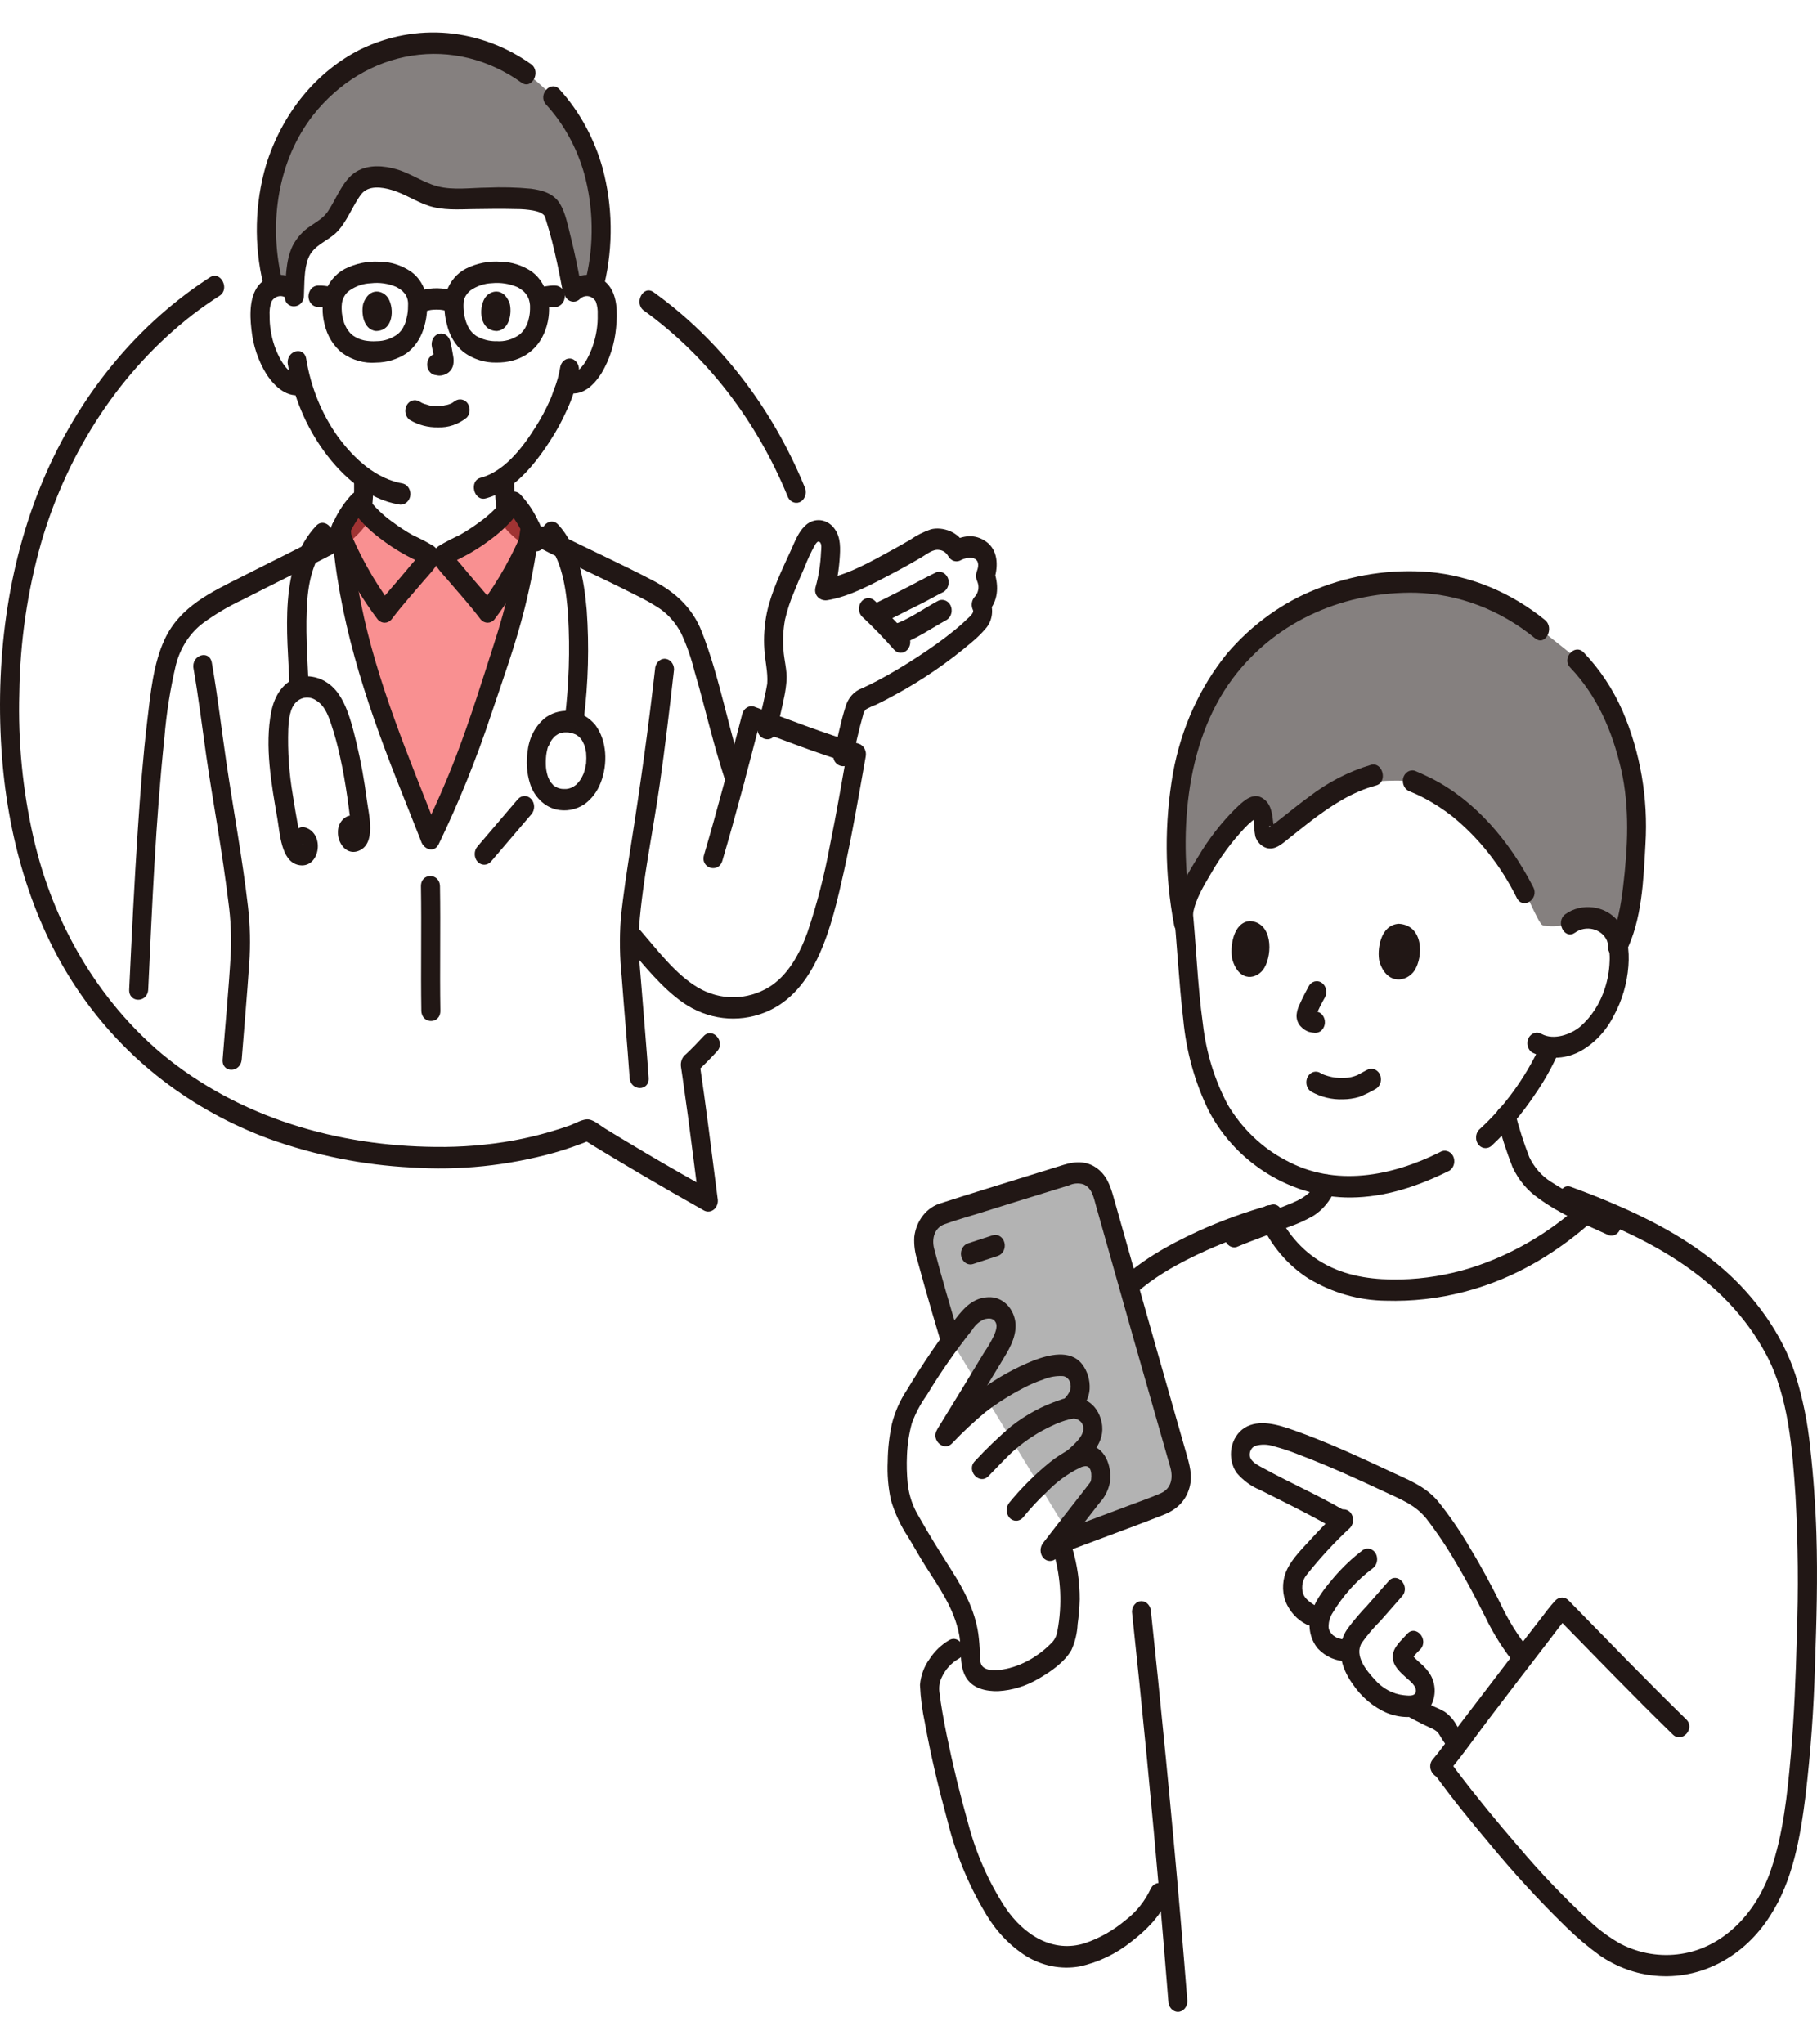 <svg width="256" height="288" viewBox="0 0 256 288" fill="none" xmlns="http://www.w3.org/2000/svg">
<path d="M171.026 97.1C168.722 101.159 167.137 105.682 166.36 110.418C165.5 116.727 165.591 123.153 166.628 129.429C166.724 128.792 166.787 128.359 166.787 128.359C167.256 125.154 172.638 116.29 176.545 113.751C177.003 113.453 177.617 113.799 177.84 114.671C178.021 115.351 178.089 116.064 178.041 116.772C178.016 116.973 178.042 117.178 178.115 117.364C178.188 117.55 178.305 117.709 178.453 117.824C178.601 117.94 178.775 118.007 178.956 118.018C179.136 118.029 179.315 117.983 179.474 117.887C181.654 116.39 185.405 112.839 189.768 110.641C192.811 110.057 195.902 109.853 198.984 110.033C200.734 110.795 208.803 113.84 214.869 125.744C215.448 126.863 215.957 128.04 216.536 129.158C216.705 129.508 216.901 129.841 217.122 130.152C217.228 130.29 217.376 130.377 217.536 130.398C218.77 130.584 220.025 130.481 221.223 130.096C222.157 129.402 223.293 129.137 224.396 129.355C225.094 129.424 225.764 129.701 226.337 130.157C226.909 130.612 227.363 131.231 227.653 131.95C227.806 132.353 227.918 132.774 227.988 133.205C230.127 128.907 230.355 121.14 230.554 117.807C230.735 114.657 230.48 111.495 229.798 108.433C228.451 102.344 226.395 97.356 222.193 92.991L221.36 92.126L216.99 88.641C211.217 83.826 204.106 81.486 196.937 82.043C186.62 82.623 178.324 87.107 172.763 94.475C172.136 95.309 171.556 96.186 171.026 97.1Z" fill="#85807F"/>
<path d="M210.903 157.651C211.511 159.947 212.242 162.2 213.091 164.398C213.937 166.217 215.208 167.742 216.767 168.808C219.809 171.05 223.33 172.491 226.678 174.025C227.022 174.129 227.387 174.077 227.696 173.879C228.005 173.681 228.232 173.355 228.328 172.97C228.413 172.584 228.363 172.176 228.189 171.831C228.014 171.485 227.728 171.229 227.39 171.114C224.315 169.843 221.339 168.289 218.491 166.468C217.211 165.661 216.161 164.462 215.465 163.009C214.685 161.006 214.024 158.947 213.486 156.845C212.929 155.021 210.336 155.804 210.901 157.648L210.903 157.651Z" fill="#211715"/>
<path d="M174.247 175.669C176.674 174.642 179.162 173.81 181.605 172.837C182.797 172.426 183.956 171.899 185.068 171.263C186.354 170.443 187.39 169.203 188.038 167.707C188.207 167.36 188.252 166.952 188.163 166.568C188.073 166.184 187.857 165.854 187.557 165.644C187.249 165.446 186.885 165.391 186.541 165.492C186.198 165.593 185.904 165.842 185.723 166.185C184.696 168.63 182.466 169.316 180.361 170.138C178.089 171.024 175.784 171.809 173.533 172.761C173.196 172.876 172.91 173.133 172.735 173.478C172.561 173.823 172.51 174.231 172.595 174.617C172.691 175.001 172.918 175.327 173.227 175.525C173.536 175.722 173.901 175.775 174.244 175.672L174.247 175.669Z" fill="#211715"/>
<path d="M221.243 94.055C224.968 97.966 227.142 102.891 228.405 108.392C229.635 113.761 229.343 119.431 228.686 124.886C228.371 127.519 227.916 130.315 226.723 132.645C225.86 134.331 228.176 135.851 229.038 134.168C231.344 129.668 231.557 123.975 231.831 118.913C232.223 112.459 231.114 106.001 228.614 100.176C227.251 97.072 225.394 94.274 223.135 91.923C221.875 90.6 219.975 92.728 221.24 94.055H221.243Z" fill="#211715"/>
<path d="M198.624 111.487C198.943 111.625 199.262 111.759 199.579 111.901L199.902 112.052C200.154 112.168 199.65 111.927 199.934 112.068C200.199 112.198 200.462 112.329 200.724 112.468C202.06 113.178 203.342 114.01 204.557 114.956C208.327 117.999 211.452 121.943 213.708 126.505C214.571 128.184 216.889 126.667 216.023 124.982C212.671 118.455 207.798 112.737 201.62 109.624C200.869 109.247 200.104 108.911 199.337 108.578C198.994 108.475 198.628 108.528 198.32 108.725C198.011 108.923 197.784 109.249 197.688 109.634C197.602 110.019 197.651 110.428 197.826 110.773C198.001 111.119 198.287 111.375 198.626 111.489L198.624 111.487Z" fill="#211715"/>
<path d="M168.079 128.759C168.402 126.756 169.553 124.851 170.587 123.104C171.937 120.749 173.535 118.587 175.346 116.662C175.676 116.313 176.022 115.984 176.383 115.676C176.602 115.531 176.813 115.37 177.014 115.195C177.175 115.014 177.488 115.074 176.889 115.051C176.409 115.034 176.561 115.03 176.625 115.424C176.643 116.232 176.722 117.038 176.862 117.831C176.992 118.229 177.206 118.585 177.485 118.87C177.764 119.155 178.101 119.36 178.465 119.467C179.692 119.828 180.755 118.768 181.691 118.031C182.71 117.227 183.72 116.406 184.751 115.618C187.563 113.478 190.543 111.537 193.875 110.653C195.55 110.208 194.843 107.299 193.162 107.745C190.045 108.674 187.092 110.195 184.431 112.244C183.261 113.095 182.125 114 180.989 114.906C180.525 115.276 180.061 115.646 179.589 116.005C179.398 116.121 179.216 116.256 179.045 116.407C178.958 116.46 178.874 116.519 178.793 116.584C178.761 115.942 179.386 116.762 179.377 116.772C179.516 116.612 179.357 115.661 179.334 115.457C179.289 114.96 179.191 114.47 179.043 113.999C178.916 113.573 178.699 113.187 178.411 112.876C178.123 112.564 177.773 112.335 177.389 112.209C176.112 111.865 174.939 113.09 174.038 113.943C172.052 115.919 170.301 118.176 168.829 120.658C167.504 122.789 165.916 125.342 165.494 127.957C165.188 129.855 167.773 130.671 168.079 128.759H168.079Z" fill="#211715"/>
<path d="M184.717 153.777C186.112 154.555 187.658 154.932 189.215 154.872C189.977 154.867 190.736 154.756 191.473 154.54C192.309 154.217 193.122 153.821 193.903 153.356C194.209 153.153 194.431 152.822 194.521 152.435C194.611 152.049 194.562 151.638 194.384 151.292C194.197 150.955 193.903 150.712 193.562 150.611C193.221 150.51 192.859 150.561 192.55 150.751C192.211 150.922 191.88 151.112 191.544 151.294L191.301 151.424C190.929 151.621 191.42 151.382 191.209 151.468C191.075 151.522 190.945 151.572 190.81 151.615C190.676 151.658 190.534 151.697 190.395 151.729C190.323 151.746 190.251 151.762 190.178 151.776C190.148 151.782 189.91 151.823 190.079 151.796C190.248 151.769 190.004 151.804 189.974 151.808C189.897 151.817 189.82 151.823 189.743 151.83C189.567 151.845 189.391 151.853 189.214 151.856C188.896 151.861 188.577 151.849 188.26 151.82C188.181 151.812 188.102 151.803 188.023 151.795C187.889 151.78 187.898 151.777 188.023 151.795C187.869 151.77 187.715 151.741 187.562 151.707C187.25 151.64 186.941 151.55 186.639 151.44C186.572 151.416 186.505 151.389 186.438 151.365C186.407 151.352 186.187 151.262 186.356 151.334C186.525 151.406 186.316 151.313 186.285 151.296C186.212 151.255 186.139 151.215 186.067 151.172C185.915 151.072 185.747 151.007 185.573 150.98C185.398 150.953 185.221 150.965 185.05 151.015C184.88 151.065 184.72 151.153 184.58 151.273C184.44 151.392 184.322 151.542 184.233 151.713C184.144 151.884 184.086 152.073 184.062 152.269C184.038 152.466 184.049 152.665 184.094 152.857C184.138 153.048 184.216 153.228 184.322 153.386C184.429 153.544 184.562 153.676 184.714 153.776L184.717 153.777Z" fill="#211715"/>
<path d="M194.354 135.486C193.991 133.896 194.421 130.305 197.073 130.137C200.559 130.346 200.565 134.715 199.305 136.703C198.272 138.33 195.416 138.878 194.354 135.486Z" fill="#211715"/>
<path d="M173.611 135.122C173.28 133.527 173.678 129.924 176.108 129.752C179.301 129.956 179.299 134.339 178.143 136.335C177.196 137.969 174.58 138.523 173.611 135.122Z" fill="#211715"/>
<path d="M184.369 138.973C183.911 139.816 183.469 140.674 183.078 141.559C182.862 141.996 182.726 142.477 182.676 142.974C182.661 143.276 182.705 143.578 182.805 143.859C182.906 144.139 183.061 144.391 183.258 144.596C183.579 144.946 183.967 145.207 184.393 145.358C184.678 145.435 184.968 145.483 185.26 145.502L184.904 145.448C184.927 145.448 184.95 145.455 184.971 145.459C185.32 145.553 185.687 145.5 186.003 145.309C186.31 145.107 186.533 144.776 186.624 144.389C186.714 144.002 186.663 143.591 186.484 143.246C186.398 143.076 186.284 142.927 186.146 142.808C186.008 142.689 185.851 142.602 185.683 142.553C185.455 142.512 185.226 142.488 184.997 142.455L185.354 142.51C185.222 142.49 185.093 142.451 184.971 142.394L185.291 142.545C185.19 142.492 185.095 142.426 185.006 142.351L185.278 142.587C185.192 142.511 185.113 142.426 185.042 142.333L185.251 142.639C185.232 142.609 185.215 142.577 185.202 142.543L185.337 142.903C185.32 142.851 185.308 142.798 185.302 142.744L185.35 143.145C185.347 143.088 185.349 143.031 185.354 142.974L185.306 143.375C185.325 143.253 185.356 143.134 185.398 143.02L185.263 143.38C185.674 142.382 186.148 141.418 186.68 140.496C186.86 140.15 186.91 139.739 186.82 139.352C186.73 138.965 186.506 138.634 186.199 138.432C185.892 138.23 185.527 138.174 185.183 138.275C184.839 138.377 184.545 138.628 184.365 138.973H184.369Z" fill="#211715"/>
<path d="M210.248 161.314C212.458 159.239 214.448 156.886 216.181 154.301C217.359 152.62 218.397 150.82 219.281 148.925C219.452 148.577 219.498 148.169 219.408 147.785C219.319 147.401 219.101 147.07 218.801 146.861C218.493 146.663 218.128 146.609 217.785 146.71C217.442 146.812 217.148 147.06 216.966 147.403C214.838 151.948 211.907 155.957 208.352 159.183C208.103 159.467 207.964 159.85 207.964 160.249C207.964 160.649 208.103 161.032 208.352 161.316C208.608 161.591 208.947 161.744 209.3 161.744C209.654 161.744 209.993 161.591 210.248 161.316V161.314Z" fill="#211715"/>
<path d="M217.665 87.336C212.903 83.475 207.298 81.142 201.449 80.585C196.024 80.133 190.576 80.955 185.448 82.998C180.698 84.868 176.403 87.964 172.907 92.037C169.056 96.761 166.418 102.573 165.274 108.853C164.029 115.945 164.078 123.248 165.419 130.318C165.76 132.219 168.345 131.414 168.004 129.516C165.978 118.213 166.827 104.694 173.709 95.544C180.038 87.126 189.812 83.328 199.44 83.503C205.515 83.671 211.4 85.918 216.312 89.945C217.726 91.063 219.067 88.449 217.665 87.341V87.336Z" fill="#211715"/>
<path d="M202.886 162.302C196.063 165.71 188.048 167.271 181.091 163.415C177.815 161.699 175.014 159.015 172.988 155.648C171.129 152.148 169.931 148.253 169.471 144.209C168.693 138.641 168.537 132.954 167.947 127.357C167.937 126.96 167.792 126.584 167.543 126.303C167.294 126.023 166.959 125.86 166.607 125.849C166.252 125.851 165.913 126.011 165.662 126.293C165.411 126.575 165.269 126.957 165.266 127.357C165.836 132.762 166.071 138.215 166.708 143.609C167.129 148.122 168.348 152.495 170.292 156.471C174.342 164.221 182.412 168.752 190.287 168.697C195.17 168.663 199.805 167.113 204.239 164.903C204.544 164.699 204.766 164.368 204.855 163.982C204.945 163.596 204.897 163.185 204.72 162.839C204.534 162.501 204.24 162.257 203.899 162.156C203.557 162.055 203.195 162.106 202.886 162.299V162.302Z" fill="#211715"/>
<path d="M221.895 131.398C223.41 130.294 225.652 130.806 226.403 132.501C226.712 133.444 226.841 134.451 226.782 135.454C226.735 136.742 226.511 138.014 226.118 139.224C225.443 141.345 224.249 143.208 222.672 144.598C221.3 145.741 218.934 146.587 217.207 145.665C216.898 145.474 216.536 145.424 216.194 145.524C215.853 145.625 215.559 145.869 215.373 146.206C215.197 146.552 215.149 146.963 215.239 147.349C215.329 147.735 215.55 148.065 215.855 148.27C216.898 148.768 218.021 149.019 219.154 149.007C220.288 148.995 221.407 148.72 222.441 148.2C224.524 147.114 226.251 145.321 227.379 143.072C228.537 140.961 229.239 138.573 229.427 136.101C229.594 133.914 229.329 131.519 228 129.814C226.206 127.513 222.772 127.164 220.542 128.79C219.099 129.841 220.441 132.453 221.895 131.394V131.398Z" fill="#211715"/>
<path d="M47.421 30.428C47.136 30.911 46.794 31.349 46.404 31.729C45.685 32.408 44.687 32.887 43.898 33.519C43.334 33.948 42.858 34.508 42.501 35.161C42.145 35.814 41.917 36.545 41.832 37.305C41.698 38.34 41.596 39.615 41.513 41.133C41.195 40.782 40.808 40.519 40.385 40.364C39.961 40.21 39.511 40.168 39.07 40.242C38.901 40.27 38.733 40.317 38.572 40.382C37.795 37.467 37.437 34.43 37.512 31.388C37.723 24.536 40.312 18.049 44.724 13.319C49.136 8.589 55.02 5.991 61.114 6.084C66.447 6.009 71.642 7.983 75.844 11.678C80.123 15.377 84.347 21.625 84.718 31.388C84.812 34.153 84.525 36.917 83.868 39.583L83.686 40.402C83.506 40.327 83.319 40.274 83.129 40.242C82.684 40.167 82.229 40.211 81.802 40.37C81.375 40.529 80.987 40.8 80.67 41.16C80.252 39.019 80 37.359 79.701 36.174C79.254 34.415 79.003 33.158 78.412 31.273C77.89 29.605 77.826 28.447 74.503 28.055C73.602 27.95 72.192 27.938 71.28 27.937C69.398 27.937 67.516 27.937 65.635 27.98C64.374 28.063 63.108 28.013 61.855 27.829C59.862 27.452 58.274 26.372 56.476 25.635C54.677 24.898 52.225 24.558 50.704 25.581C50.15 25.992 49.688 26.544 49.355 27.191L47.68 29.997C47.597 30.139 47.51 30.282 47.421 30.428Z" fill="#85807F"/>
<path d="M99.13 145.973C98.329 146.843 97.508 147.687 96.657 148.495C96.393 148.684 96.184 148.957 96.058 149.279C95.932 149.601 95.893 149.958 95.947 150.305C96.011 150.787 96.09 151.268 96.16 151.75C96.428 153.595 96.686 155.442 96.934 157.291C97.482 161.388 97.99 165.493 98.517 169.594L100.486 167.891C97.392 166.146 94.305 164.389 91.237 162.584C89.882 161.786 88.532 160.98 87.187 160.165C86.54 159.773 85.894 159.378 85.25 158.982C84.575 158.568 83.73 157.817 82.965 157.7C82.144 157.576 81.037 158.28 80.253 158.559C79.314 158.891 78.368 159.195 77.412 159.469C75.742 159.952 74.055 160.35 72.35 160.664C68.718 161.316 65.043 161.618 61.365 161.569C47.759 161.454 33.768 157.591 22.711 148.384C13.825 140.847 7.479 130.138 4.714 118.011C3.194 111.361 2.523 104.502 2.72 97.639C2.817 90.439 3.856 83.294 5.804 76.434C9.609 63.38 17.117 52.091 27.176 44.301C28.398 43.367 29.652 42.489 30.937 41.666C32.435 40.704 31.085 38.097 29.584 39.062C19.684 45.455 11.68 54.991 6.573 66.476C1.245 78.484 -0.656 92.139 0.195 105.471C0.965 117.547 4.289 129.489 10.804 139.231C17.601 149.397 27.23 156.502 37.925 160.442C44.408 162.768 51.135 164.122 57.933 164.469C64.719 164.925 71.528 164.22 78.127 162.379C79.825 161.89 81.497 161.309 83.144 160.637L82.111 160.487C87.721 163.962 93.408 167.268 99.132 170.498C99.364 170.638 99.626 170.7 99.888 170.676C100.149 170.653 100.399 170.544 100.608 170.364C100.816 170.184 100.973 169.94 101.061 169.662C101.149 169.383 101.163 169.082 101.102 168.795C100.274 162.36 99.484 155.919 98.532 149.505L98.187 150.972C99.165 150.056 100.111 149.101 101.025 148.107C102.269 146.756 100.372 144.625 99.13 145.974L99.13 145.973Z" fill="#211715"/>
<path d="M90.722 43.757C99.598 50.165 106.651 59.307 111.04 70.095C111.222 70.438 111.516 70.687 111.859 70.788C112.202 70.889 112.567 70.835 112.874 70.636C113.175 70.428 113.393 70.097 113.483 69.713C113.572 69.329 113.527 68.92 113.355 68.573C108.738 57.332 101.353 47.816 92.075 41.154C90.617 40.106 89.27 42.716 90.722 43.759V43.757Z" fill="#211715"/>
<path d="M109.361 103.086C109.767 101.41 110.179 99.734 110.518 98.039C110.661 97.331 110.761 96.612 110.816 95.889C110.923 94.469 110.465 92.959 110.379 91.527C110.269 90.106 110.345 88.674 110.604 87.278C110.931 85.894 111.376 84.548 111.932 83.26C112.377 82.139 112.853 81.035 113.347 79.942C113.762 78.844 114.255 77.785 114.821 76.775C114.993 76.513 115.194 76.179 115.463 76.347C115.851 76.587 115.691 77.429 115.674 77.795C115.604 79.461 115.347 81.11 114.909 82.703C114.574 83.914 115.611 84.712 116.558 84.558C119.718 84.042 122.814 82.323 125.679 80.821C127.103 80.075 128.51 79.29 129.902 78.466C130.601 78.049 131.476 77.326 132.315 77.472C132.574 77.495 132.825 77.586 133.048 77.737C133.27 77.888 133.459 78.096 133.598 78.343C133.782 78.682 134.076 78.928 134.418 79.029C134.76 79.13 135.124 79.078 135.432 78.884C136.254 78.457 137.974 78.271 137.808 79.797C137.751 80.325 137.459 80.724 137.515 81.287C137.554 81.685 137.773 82.011 137.834 82.399C137.882 82.714 137.857 83.037 137.762 83.337C137.668 83.638 137.507 83.906 137.294 84.117C137.09 84.356 136.959 84.663 136.921 84.992C136.884 85.321 136.941 85.655 137.084 85.945C137.285 86.397 136.414 87.046 136.167 87.293C135.612 87.843 135.028 88.349 134.425 88.835C132.763 90.183 131.019 91.404 129.248 92.559C127.458 93.727 125.629 94.827 123.76 95.823C122.994 96.231 122.218 96.615 121.434 96.967C120.888 97.163 120.392 97.504 119.988 97.963C119.585 98.421 119.286 98.982 119.117 99.598C118.441 101.71 118.038 103.935 117.472 106.083C116.981 107.948 119.568 108.745 120.057 106.885C120.593 104.858 121.006 102.79 121.587 100.778C121.636 100.445 121.789 100.143 122.018 99.926C122.468 99.668 122.936 99.452 123.418 99.281C124.293 98.861 125.157 98.408 126.01 97.934C129.886 95.85 133.565 93.329 136.989 90.411C137.654 89.856 138.277 89.241 138.852 88.573C139.334 88.042 139.648 87.349 139.747 86.598C139.845 85.848 139.723 85.082 139.399 84.417L139.19 86.245C140.614 84.695 140.753 82.677 140.124 80.681V81.483C140.665 79.597 140.582 77.482 138.944 76.308C137.353 75.17 135.707 75.428 134.079 76.274L135.913 76.816C135.169 74.962 132.811 74.145 131.158 74.567C130.126 74.918 129.138 75.417 128.22 76.052C127.431 76.515 126.637 76.965 125.837 77.402C122.716 79.112 119.319 81.078 115.845 81.645L117.494 83.5C117.953 81.795 118.234 80.035 118.331 78.257C118.424 76.692 118.352 75.259 117.27 74.12C116.739 73.577 116.048 73.275 115.33 73.273C114.613 73.272 113.92 73.57 113.388 74.112C112.459 75 111.992 76.306 111.444 77.496C110.171 80.281 108.711 83.247 108.048 86.304C107.693 88.013 107.573 89.774 107.692 91.524C107.787 93.101 108.208 94.685 108.102 96.256C108.09 96.441 108.123 96.126 108.123 96.122C108.109 96.235 108.091 96.348 108.072 96.46C108.028 96.719 107.979 96.977 107.928 97.234C107.806 97.844 107.671 98.45 107.534 99.055C107.289 100.133 107.031 101.207 106.771 102.281C106.316 104.156 108.902 104.956 109.356 103.083L109.361 103.086Z" fill="#211715"/>
<path d="M49.889 67.853C49.909 68.74 49.889 69.628 49.829 70.513C49.825 70.57 49.788 70.897 49.825 70.606C49.813 70.698 49.801 70.79 49.786 70.882C49.754 71.084 49.714 71.284 49.666 71.481C49.64 71.588 49.607 71.692 49.58 71.799C49.508 72.078 49.608 71.749 49.608 71.749C49.63 71.775 49.438 72.078 49.422 72.105C49.317 72.295 49.48 72.053 49.479 72.03C49.479 72.075 49.353 72.197 49.329 72.228C49.227 72.356 49.122 72.479 49.013 72.599C48.764 72.874 48.5 73.133 48.23 73.383C48.148 73.459 48.065 73.535 47.982 73.61C47.954 73.635 47.73 73.83 47.89 73.693C47.727 73.833 47.563 73.969 47.398 74.105C47.036 74.401 46.669 74.689 46.299 74.971C45.992 75.173 45.77 75.504 45.68 75.891C45.59 76.278 45.64 76.69 45.82 77.035C46 77.38 46.294 77.631 46.639 77.732C46.983 77.833 47.348 77.776 47.655 77.574C49.109 76.464 50.724 75.28 51.74 73.628C52.177 72.786 52.429 71.84 52.477 70.867C52.568 69.865 52.599 68.858 52.572 67.851C52.572 67.451 52.431 67.067 52.179 66.785C51.928 66.502 51.587 66.343 51.231 66.343C50.876 66.343 50.535 66.502 50.284 66.785C50.032 67.067 49.891 67.451 49.891 67.851L49.889 67.853Z" fill="#211715"/>
<path d="M69.759 67.95C69.733 68.935 69.765 69.921 69.855 70.901C69.9 71.881 70.163 72.833 70.621 73.668C71.694 75.295 73.349 76.422 74.854 77.476C75.162 77.674 75.526 77.728 75.869 77.627C76.212 77.526 76.506 77.278 76.688 76.935C76.86 76.588 76.906 76.179 76.817 75.795C76.727 75.41 76.509 75.079 76.207 74.872C75.475 74.359 74.763 73.816 74.062 73.252C73.861 73.092 74.104 73.294 73.995 73.196C73.934 73.141 73.873 73.086 73.812 73.031C73.669 72.9 73.529 72.767 73.392 72.628C73.281 72.516 73.172 72.402 73.068 72.279C72.995 72.196 72.867 71.96 72.776 71.912C72.822 71.936 72.933 72.182 72.849 72.008C72.822 71.954 72.79 71.894 72.759 71.841C72.644 71.642 72.838 71.891 72.785 71.924C72.785 71.924 72.718 71.697 72.711 71.68C72.653 71.469 72.605 71.255 72.568 71.039C72.552 70.95 72.539 70.861 72.525 70.772C72.458 70.348 72.53 70.944 72.515 70.697C72.459 69.78 72.435 68.873 72.44 67.953C72.44 67.553 72.299 67.169 72.048 66.886C71.796 66.604 71.455 66.445 71.1 66.445C70.744 66.445 70.403 66.604 70.152 66.886C69.901 67.169 69.759 67.553 69.759 67.953L69.759 67.95Z" fill="#211715"/>
<path d="M104.855 109.423C102.619 102.708 101.442 95.514 98.858 88.95C97.532 85.582 95.09 83.431 92.199 81.894C89.843 80.641 87.44 79.493 85.049 78.336C82.347 77.029 79.633 75.751 76.964 74.363C76.655 74.172 76.292 74.122 75.951 74.223C75.61 74.324 75.316 74.567 75.129 74.904C74.953 75.25 74.904 75.661 74.995 76.047C75.085 76.433 75.306 76.763 75.611 76.967C80.246 79.38 84.994 81.492 89.644 83.873C90.779 84.42 91.883 85.043 92.951 85.74C94.21 86.613 95.257 87.825 95.996 89.266C96.773 90.952 97.393 92.724 97.846 94.554C98.311 96.114 98.738 97.688 99.15 99.266C100.112 102.952 101.072 106.626 102.27 110.225C102.372 110.605 102.6 110.926 102.907 111.123C103.214 111.319 103.576 111.376 103.919 111.28C104.26 111.172 104.55 110.917 104.726 110.569C104.902 110.222 104.949 109.811 104.857 109.426L104.855 109.423Z" fill="#211715"/>
<path d="M45.461 75.474C41.627 77.48 37.745 79.371 33.892 81.33C29.87 83.375 25.39 85.402 23.217 90.028C21.602 93.469 21.211 97.651 20.758 101.452C20.146 106.58 19.757 111.739 19.417 116.897C18.922 124.388 18.553 131.89 18.202 139.391C18.112 141.331 20.793 141.325 20.883 139.391C21.437 127.569 21.924 115.698 23.162 103.935C23.446 100.479 23.985 97.056 24.774 93.701C25.391 91.257 26.767 89.144 28.651 87.744C30.366 86.497 32.178 85.425 34.064 84.542C38.306 82.366 42.589 80.293 46.816 78.081C47.121 77.877 47.342 77.546 47.432 77.16C47.522 76.774 47.473 76.364 47.296 76.018C47.112 75.68 46.818 75.434 46.476 75.334C46.135 75.233 45.772 75.284 45.463 75.477L45.461 75.474Z" fill="#211715"/>
<path d="M34.054 149.249C34.399 144.749 34.81 140.254 35.111 135.752C35.302 133.072 35.243 130.377 34.936 127.71C34.151 120.896 32.891 114.182 31.894 107.408C31.206 102.733 30.662 98.019 29.846 93.365C29.511 91.463 26.928 92.268 27.261 94.168C27.97 98.212 28.462 102.303 29.043 106.372C29.538 109.84 30.132 113.291 30.686 116.75C31.234 120.163 31.749 123.586 32.172 127.025C32.512 129.491 32.624 131.991 32.507 134.483C32.222 139.413 31.748 144.329 31.368 149.251C31.219 151.185 33.901 151.174 34.049 149.251L34.054 149.249Z" fill="#211715"/>
<path d="M61.739 78.353H60.524C60.286 78.121 60.009 77.945 59.71 77.835C55.524 75.94 52.031 73.05 50.501 70.737C49.491 71.778 48.67 73.031 48.084 74.424C49.209 91.248 55.506 104.984 60.653 118.166C62.545 114.339 64.251 110.399 65.764 106.364C67.775 100.989 70.728 91.585 71.629 88.825C73.046 84.072 74.075 79.183 74.7 74.219C74.129 72.905 73.342 71.725 72.381 70.741C70.852 73.054 67.359 75.943 63.173 77.838C62.873 77.948 62.596 78.124 62.358 78.356L61.739 78.353Z" fill="#F54749" fill-opacity="0.6"/>
<path d="M92.287 94.305C91.355 102.513 90.225 110.663 88.936 118.811C88.378 122.339 87.823 125.877 87.461 129.439C87.265 132.148 87.308 134.874 87.59 137.574C87.943 142.328 88.377 147.075 88.708 151.831C88.842 153.753 91.523 153.77 91.389 151.831C91.094 147.59 90.719 143.358 90.389 139.121C90.168 136.277 89.819 133.363 90.045 130.506C90.574 123.805 91.988 117.201 92.942 110.568C93.719 105.165 94.35 99.737 94.968 94.308C94.966 93.909 94.825 93.526 94.574 93.244C94.323 92.961 93.983 92.802 93.628 92.8C93.275 92.81 92.939 92.972 92.69 93.253C92.44 93.533 92.296 93.911 92.287 94.308V94.305Z" fill="#211715"/>
<path d="M73.343 74.338C72.593 79.886 71.35 85.336 69.633 90.605C67.929 95.914 66.268 101.264 64.285 106.451C62.854 110.194 61.234 113.834 59.492 117.405C58.661 119.107 60.975 120.631 61.807 118.927C64.655 113.026 67.13 106.905 69.213 100.612C70.854 95.728 72.637 90.805 73.899 85.775C74.776 82.283 75.454 78.732 75.928 75.143C76.01 74.757 75.96 74.35 75.785 74.006C75.611 73.661 75.326 73.404 74.989 73.287C74.646 73.184 74.281 73.236 73.972 73.434C73.664 73.632 73.437 73.958 73.341 74.343L73.343 74.338Z" fill="#211715"/>
<path d="M46.747 74.53C47.618 86.92 51.408 98.466 55.846 109.739C57.026 112.736 58.236 115.717 59.41 118.716C59.591 119.059 59.885 119.309 60.228 119.41C60.571 119.511 60.936 119.457 61.244 119.258C61.544 119.049 61.762 118.718 61.851 118.334C61.941 117.95 61.896 117.541 61.725 117.194C57.604 106.67 53.134 96.269 50.858 84.992C50.158 81.548 49.68 78.052 49.428 74.53C49.294 72.608 46.613 72.592 46.747 74.53Z" fill="#211715"/>
<path d="M79.018 111.115C78.787 111.071 78.561 110.993 78.348 110.882C78.258 110.826 78.173 110.766 78.085 110.708C77.727 110.475 78.178 110.852 77.925 110.575C77.835 110.476 77.747 110.372 77.657 110.273C77.487 110.091 77.585 110.19 77.629 110.254C77.454 109.993 77.307 109.711 77.191 109.411C77.285 109.646 77.198 109.429 77.186 109.381C77.148 109.246 77.105 109.113 77.071 108.977C77.016 108.747 76.971 108.514 76.937 108.279C76.986 108.604 76.926 108.138 76.923 108.106C76.912 107.962 76.905 107.818 76.902 107.672C76.895 107.382 76.901 107.092 76.92 106.803C76.928 106.66 76.94 106.517 76.955 106.374C76.948 106.439 76.912 106.649 76.96 106.353C76.999 106.11 77.034 105.867 77.094 105.628C77.114 105.541 77.136 105.455 77.161 105.37C77.178 105.311 77.199 105.253 77.216 105.193C77.28 104.979 77.336 105.165 77.175 105.296C77.315 105.182 77.451 104.687 77.552 104.509C77.619 104.39 77.894 104.071 77.627 104.37C77.761 104.219 77.87 104.052 78.005 103.906C78.058 103.848 78.117 103.796 78.17 103.737C78.383 103.497 77.924 103.901 78.186 103.721C78.32 103.628 78.447 103.527 78.588 103.443C78.651 103.405 78.947 103.276 78.625 103.411C78.704 103.378 78.784 103.344 78.864 103.315C78.945 103.286 79.032 103.259 79.117 103.24C79.19 103.22 79.636 103.172 79.304 103.193C79.504 103.176 79.704 103.171 79.904 103.178C79.924 103.178 80.341 103.22 80.068 103.178C80.183 103.194 80.298 103.221 80.412 103.249C80.659 103.303 80.902 103.381 81.137 103.482C80.912 103.381 81.156 103.497 81.209 103.533C81.329 103.614 81.448 103.69 81.565 103.779C81.329 103.599 81.626 103.841 81.657 103.874C81.713 103.933 81.768 103.995 81.821 104.058C81.849 104.091 82.083 104.422 81.906 104.152C81.973 104.257 82.04 104.365 82.099 104.477C82.145 104.564 82.382 105.11 82.275 104.821C82.365 105.068 82.437 105.323 82.493 105.582C82.522 105.714 82.542 105.846 82.567 105.978C82.651 106.401 82.56 105.681 82.585 106.115C82.598 106.342 82.613 106.568 82.613 106.794C82.613 107.02 82.597 107.246 82.585 107.473C82.561 107.909 82.646 107.182 82.569 107.608C82.536 107.787 82.507 107.967 82.467 108.146C82.406 108.414 82.331 108.677 82.243 108.935C82.332 108.672 82.237 108.95 82.208 109.015C82.141 109.156 82.081 109.299 82.007 109.436C81.947 109.554 81.883 109.668 81.816 109.78C81.798 109.809 81.562 110.139 81.739 109.904C81.574 110.124 81.395 110.33 81.203 110.52C81.038 110.686 81.459 110.344 81.149 110.569C81.015 110.665 80.886 110.762 80.747 110.845C80.755 110.841 80.406 111.023 80.583 110.94C80.711 110.88 80.331 111.03 80.287 111.045C80.167 111.082 80.046 111.111 79.924 111.137C80.196 111.078 79.803 111.146 79.771 111.148C79.637 111.155 79.503 111.155 79.369 111.148C79.276 111.143 79.184 111.136 79.092 111.125C79.213 111.146 79.189 111.141 79.021 111.109C78.678 111.014 78.316 111.071 78.009 111.267C77.703 111.463 77.474 111.785 77.371 112.164C77.28 112.55 77.327 112.961 77.503 113.308C77.678 113.656 77.968 113.911 78.31 114.02C79.673 114.349 81.097 114.1 82.306 113.319C83.349 112.582 84.165 111.503 84.646 110.227C85.651 107.617 85.538 104.36 83.869 102.12C83.004 101.084 81.852 100.41 80.602 100.206C79.352 100.003 78.077 100.283 76.987 101C76.276 101.525 75.674 102.216 75.22 103.025C74.766 103.834 74.472 104.743 74.357 105.691C74.091 107.281 74.206 108.922 74.692 110.445C74.983 111.333 75.467 112.125 76.099 112.749C76.731 113.374 77.491 113.812 78.311 114.022C78.654 114.119 79.016 114.063 79.324 113.866C79.631 113.67 79.859 113.347 79.96 112.967C80.05 112.581 80.001 112.171 79.825 111.824C79.649 111.478 79.359 111.223 79.018 111.115Z" fill="#211715"/>
<path d="M82.264 101.198C82.889 96.152 83.024 91.044 82.666 85.966C82.299 81.75 81.489 76.951 78.634 73.901C77.383 72.566 75.484 74.695 76.739 76.035C79.219 78.684 79.794 83.123 80.048 86.774C80.319 91.585 80.164 96.415 79.585 101.191C79.587 101.591 79.729 101.973 79.98 102.255C80.231 102.538 80.571 102.697 80.926 102.7C81.279 102.69 81.615 102.528 81.864 102.247C82.114 101.967 82.258 101.589 82.266 101.191L82.264 101.198Z" fill="#211715"/>
<path d="M43.482 96.587C43.314 92.551 42.988 88.466 43.307 84.43C43.552 81.335 44.39 78.386 46.435 76.211C47.691 74.873 45.792 72.743 44.54 74.078C39.211 79.754 40.493 89.183 40.801 96.59C40.881 98.522 43.563 98.534 43.482 96.59V96.587Z" fill="#211715"/>
<path d="M132.068 84.699C130.989 85.29 129.942 85.951 128.876 86.569C128.36 86.866 127.839 87.151 127.308 87.412C127.576 87.28 127.26 87.433 127.201 87.46C127.059 87.525 126.915 87.587 126.77 87.646C126.478 87.767 126.182 87.872 125.884 87.972C125.541 88.078 125.249 88.333 125.074 88.681C124.898 89.029 124.853 89.441 124.947 89.827C125.041 90.213 125.268 90.541 125.578 90.738C125.887 90.936 126.253 90.987 126.596 90.881C129.024 90.083 131.164 88.539 133.421 87.304C133.727 87.1 133.949 86.77 134.039 86.383C134.129 85.997 134.08 85.587 133.902 85.241C133.716 84.903 133.423 84.658 133.081 84.558C132.74 84.457 132.377 84.507 132.068 84.699Z" fill="#211715"/>
<path d="M131.969 80.598C130.339 81.37 128.758 82.274 127.143 83.08C126.394 83.457 125.648 83.834 124.901 84.212C124.539 84.393 124.175 84.575 123.811 84.754C123.642 84.837 123.471 84.919 123.301 85.002C123.148 85.078 123.253 85.023 123.345 84.982C123.261 85.02 123.179 85.058 123.095 85.097C122.758 85.214 122.473 85.471 122.299 85.815C122.124 86.16 122.074 86.567 122.157 86.952C122.253 87.337 122.48 87.664 122.789 87.862C123.097 88.059 123.463 88.112 123.806 88.008C125.312 87.316 126.788 86.544 128.274 85.8C129.002 85.436 129.734 85.086 130.453 84.703C130.878 84.477 131.301 84.245 131.727 84.018C131.933 83.907 132.14 83.796 132.348 83.687L132.58 83.568C132.61 83.553 132.982 83.372 132.685 83.513C133.022 83.395 133.306 83.138 133.481 82.793C133.655 82.449 133.706 82.042 133.624 81.657C133.528 81.272 133.301 80.945 132.992 80.748C132.683 80.55 132.317 80.498 131.974 80.601L131.969 80.598Z" fill="#211715"/>
<path d="M121.416 86.827C122.992 88.302 124.502 89.86 125.945 91.502C126.069 91.646 126.217 91.761 126.38 91.84C126.544 91.919 126.72 91.961 126.898 91.963C127.076 91.964 127.252 91.926 127.417 91.85C127.582 91.775 127.732 91.662 127.857 91.521C127.983 91.379 128.083 91.211 128.15 91.026C128.218 90.84 128.252 90.642 128.25 90.441C128.248 90.241 128.212 90.043 128.141 89.859C128.071 89.675 127.969 89.509 127.841 89.37C126.399 87.729 124.889 86.171 123.311 84.695C123.054 84.422 122.717 84.265 122.364 84.254C122.098 84.254 121.839 84.342 121.619 84.508C121.399 84.674 121.227 84.909 121.125 85.185C121.024 85.46 120.997 85.763 121.049 86.056C121.101 86.348 121.228 86.617 121.416 86.828V86.827Z" fill="#211715"/>
<path d="M101.776 121.256C103.716 114.683 105.443 108.038 107.164 101.389L105.515 102.445C110.414 104.281 115.323 106.197 120.315 107.691L119.376 105.836C118.583 110.261 117.835 114.696 116.928 119.095C116.162 123.277 115.1 127.384 113.754 131.376C112.643 134.438 110.986 137.433 108.345 139.067C106.807 139.992 105.092 140.481 103.349 140.492C101.605 140.503 99.885 140.035 98.338 139.129C95.184 137.258 92.744 133.981 90.29 131.146C89.084 129.754 87.189 131.888 88.394 133.279C90.83 136.093 93.234 139.149 96.222 141.241C97.928 142.424 99.847 143.164 101.839 143.406C103.831 143.648 105.846 143.387 107.737 142.642C115.047 139.745 117.18 130.426 118.878 122.859C120.081 117.496 120.991 112.059 121.961 106.64C122.049 106.254 121.999 105.846 121.825 105.5C121.65 105.154 121.362 104.897 121.023 104.784C116.032 103.291 111.122 101.374 106.224 99.539C105.881 99.438 105.517 99.492 105.209 99.689C104.9 99.886 104.673 100.211 104.575 100.594C102.853 107.243 101.127 113.888 99.187 120.461C98.642 122.307 101.23 123.1 101.772 121.263L101.776 121.256Z" fill="#211715"/>
<path d="M42.339 119.494C42.233 119.459 42.138 119.116 42.152 119.364C42.136 119.109 42.738 118.765 42.708 118.993C42.708 119 42.44 118.534 42.451 118.555C42.242 117.913 42.1 117.245 42.028 116.566C41.754 115.058 41.492 113.549 41.261 112.032C40.73 108.962 40.513 105.833 40.615 102.706C40.682 101.409 40.826 99.708 41.798 98.84C42.189 98.495 42.667 98.295 43.164 98.269C43.661 98.243 44.153 98.391 44.571 98.694C45.678 99.373 46.163 100.579 46.608 101.861C47.145 103.455 47.59 105.086 47.941 106.744C48.343 108.559 48.658 110.397 48.927 112.243C49.07 113.234 49.2 114.228 49.322 115.223C49.374 115.641 49.439 116.062 49.461 116.484C49.446 116.677 49.446 116.871 49.461 117.063L49.471 117.122C50.171 116.889 50.379 117.084 50.096 117.707C51.614 116.784 50.262 114.178 48.742 115.103C46.426 116.511 47.98 120.844 50.504 119.877C53.051 118.901 51.967 114.8 51.678 112.653C51.334 109.952 50.848 107.277 50.221 104.641C49.638 102.27 48.983 99.473 47.553 97.553C46.899 96.683 46.053 96.024 45.099 95.642C44.145 95.261 43.118 95.171 42.123 95.381C39.979 95.956 38.681 97.933 38.221 100.262C37.26 105.124 38.256 110.517 39.08 115.318C39.444 117.44 39.616 121.275 41.985 121.845C45.008 122.575 45.905 117.529 43.052 116.587C41.393 116.039 40.684 118.948 42.339 119.495L42.339 119.494Z" fill="#211715"/>
<path d="M59.309 124.867C59.404 130.703 59.269 136.541 59.363 142.376C59.395 144.315 62.076 144.322 62.044 142.376C61.95 136.541 62.085 130.703 61.99 124.867C61.958 122.929 59.277 122.923 59.309 124.867Z" fill="#211715"/>
<path d="M69.639 87.292C71.662 84.624 73.427 81.722 74.904 78.635C75.264 77.869 75.608 77.093 75.935 76.308C76.21 75.841 76.354 75.292 76.349 74.732C76.246 74.27 76.076 73.83 75.844 73.432C75.196 72.03 74.345 70.759 73.326 69.671C73.179 69.513 73.002 69.394 72.809 69.322C72.616 69.251 72.411 69.229 72.209 69.259C72.007 69.288 71.814 69.368 71.643 69.492C71.472 69.616 71.328 69.781 71.221 69.976C70.168 71.372 68.931 72.579 67.553 73.555C66.647 74.226 65.707 74.838 64.738 75.388C63.744 75.839 62.771 76.347 61.824 76.912C59.791 78.393 61.977 80.406 62.99 81.592C64.588 83.465 66.254 85.311 67.749 87.292C68.001 87.572 68.342 87.729 68.696 87.729C69.051 87.729 69.391 87.572 69.644 87.292C69.889 87.006 70.026 86.623 70.026 86.226C70.026 85.828 69.889 85.446 69.644 85.159C68.438 83.556 67.078 82.111 65.808 80.572C65.272 79.922 64.736 79.275 64.179 78.65C64.021 78.475 63.866 78.297 63.71 78.123C63.656 78.063 63.609 77.997 63.557 77.936C63.83 78.257 63.624 78.036 63.504 77.793L63.687 78.554L63.703 78.353L63.311 79.419C63.217 79.529 63.651 79.239 63.764 79.182C64.1 79.017 64.435 78.866 64.77 78.7C65.291 78.44 65.805 78.164 66.311 77.871C67.335 77.279 68.324 76.616 69.273 75.886C70.896 74.692 72.337 73.211 73.54 71.501L71.435 71.806C72.446 72.931 73.273 74.248 73.878 75.696V74.171C72.279 78.125 70.217 81.82 67.748 85.159C67.505 85.447 67.37 85.829 67.37 86.226C67.37 86.623 67.506 87.004 67.749 87.292C68.001 87.571 68.34 87.727 68.694 87.727C69.047 87.727 69.387 87.571 69.639 87.292Z" fill="#211715"/>
<path d="M55.134 85.159C52.664 81.82 50.602 78.125 49.003 74.171V75.694C49.608 74.246 50.435 72.929 51.446 71.804L49.341 71.498C50.544 73.209 51.985 74.69 53.608 75.884C54.558 76.614 55.547 77.277 56.569 77.868C57.077 78.162 57.59 78.439 58.111 78.698C58.446 78.864 58.781 79.015 59.116 79.18C59.23 79.236 59.664 79.527 59.571 79.416L59.183 78.353L59.2 78.554L59.383 77.793C59.295 77.972 58.981 78.316 59.329 77.936C59.276 77.994 59.231 78.064 59.177 78.123C59.036 78.273 58.899 78.435 58.76 78.591C58.183 79.235 57.629 79.901 57.076 80.572C55.807 82.111 54.447 83.557 53.24 85.159C52.997 85.447 52.862 85.829 52.862 86.226C52.862 86.623 52.997 87.004 53.24 87.292C53.493 87.572 53.834 87.729 54.188 87.729C54.543 87.729 54.883 87.572 55.136 87.292C56.628 85.311 58.294 83.466 59.895 81.592C60.908 80.406 63.1 78.397 61.061 76.912C60.113 76.347 59.139 75.838 58.143 75.388C57.174 74.839 56.234 74.227 55.328 73.555C53.95 72.579 52.713 71.372 51.659 69.976C51.552 69.781 51.408 69.616 51.237 69.492C51.066 69.368 50.873 69.288 50.671 69.259C50.469 69.229 50.264 69.251 50.071 69.322C49.878 69.394 49.701 69.513 49.554 69.671C48.559 70.731 47.724 71.968 47.084 73.331C46.87 73.709 46.693 74.111 46.556 74.532C46.482 75.111 46.601 75.701 46.892 76.186C47.236 77.012 47.596 77.828 47.973 78.635C49.45 81.722 51.215 84.624 53.237 87.292C53.49 87.572 53.831 87.729 54.186 87.729C54.54 87.729 54.881 87.572 55.134 87.292C55.378 87.005 55.515 86.623 55.515 86.226C55.515 85.828 55.378 85.446 55.134 85.159Z" fill="#211715"/>
<path d="M69.17 121.384L74.861 114.715C75.113 114.432 75.254 114.049 75.254 113.649C75.254 113.248 75.113 112.865 74.861 112.582C74.61 112.299 74.269 112.14 73.913 112.14C73.558 112.14 73.217 112.299 72.965 112.582L67.274 119.251C67.023 119.534 66.882 119.918 66.882 120.318C66.882 120.718 67.023 121.101 67.274 121.384C67.526 121.667 67.867 121.826 68.222 121.826C68.578 121.826 68.919 121.667 69.17 121.384Z" fill="#211715"/>
<path d="M78.95 51.611C78.766 52.779 78.45 53.915 78.008 54.992C77.896 55.293 77.79 55.595 77.688 55.903C77.616 56.114 77.822 55.59 77.654 55.982C77.61 56.084 77.568 56.186 77.524 56.288C76.901 57.693 76.176 59.038 75.357 60.309C73.499 63.25 70.962 66.448 67.716 67.306C66.041 67.749 66.749 70.658 68.43 70.214C72.271 69.199 75.229 65.61 77.467 62.158C78.359 60.806 79.146 59.369 79.819 57.865C80.636 56.157 81.216 54.318 81.538 52.413C81.621 52.028 81.57 51.621 81.395 51.277C81.221 50.932 80.937 50.675 80.6 50.558C80.257 50.454 79.891 50.507 79.583 50.705C79.274 50.902 79.047 51.229 78.951 51.614L78.95 51.611Z" fill="#211715"/>
<path d="M40.56 51.351C41.336 55.86 43.101 60.079 45.695 63.625C48.333 67.232 51.929 70.328 56.126 71.05C56.469 71.144 56.83 71.087 57.137 70.89C57.443 70.694 57.672 70.374 57.775 69.995C57.867 69.609 57.82 69.198 57.644 68.85C57.469 68.503 57.179 68.248 56.837 68.139C53.04 67.486 49.974 64.751 47.587 61.49C45.321 58.315 43.793 54.554 43.143 50.547C42.819 48.644 40.234 49.45 40.557 51.349L40.56 51.351Z" fill="#211715"/>
<path d="M74.825 9.039C71.282 6.532 67.251 5.03 63.079 4.66C58.906 4.29 54.716 5.063 50.868 6.913C47.759 8.463 44.967 10.714 42.664 13.528C40.361 16.341 38.596 19.657 37.478 23.27C35.898 28.677 35.761 34.487 37.083 39.982C37.511 41.86 40.099 41.064 39.668 39.18C37.843 31.192 39.204 22.549 44.087 16.257C47.691 11.671 52.633 8.685 58.022 7.839C63.41 6.994 68.89 8.343 73.472 11.645C74.93 12.694 76.276 10.084 74.825 9.04V9.039Z" fill="#211715"/>
<path d="M85.16 39.984C86.415 34.63 86.326 28.988 84.903 23.687C83.722 19.485 81.637 15.675 78.832 12.597C77.598 11.24 75.7 13.37 76.937 14.73C79.419 17.434 81.267 20.787 82.318 24.489C83.615 29.264 83.704 34.351 82.575 39.18C82.162 41.065 84.747 41.868 85.16 39.982V39.984Z" fill="#211715"/>
<path d="M81.749 42.074C81.914 41.929 82.104 41.823 82.306 41.764C82.509 41.705 82.721 41.695 82.927 41.733C83.134 41.771 83.331 41.857 83.507 41.986C83.682 42.114 83.832 42.283 83.947 42.48C84.156 43.059 84.245 43.683 84.209 44.306C84.229 45.043 84.182 45.78 84.07 46.507C83.846 47.965 83.376 49.361 82.686 50.621C82.396 51.164 82.028 51.65 81.596 52.058C81.465 52.221 81.294 52.337 81.105 52.393C80.916 52.449 80.717 52.442 80.532 52.373C78.863 51.872 78.151 54.781 79.819 55.282C81.951 55.922 83.62 54.377 84.782 52.515C85.9 50.626 86.592 48.46 86.8 46.203C87.028 44.103 87.023 41.442 85.512 39.915C84.727 39.145 83.72 38.723 82.679 38.728C81.637 38.733 80.633 39.164 79.854 39.941C79.605 40.226 79.466 40.609 79.466 41.008C79.466 41.407 79.605 41.79 79.854 42.074C80.109 42.349 80.448 42.503 80.802 42.503C81.155 42.503 81.494 42.349 81.749 42.074Z" fill="#211715"/>
<path d="M42.346 39.941C41.566 39.165 40.562 38.734 39.521 38.73C38.48 38.725 37.473 39.146 36.688 39.915C35.136 41.483 35.173 44.231 35.419 46.375C35.647 48.646 36.374 50.819 37.534 52.696C38.735 54.548 40.525 56.121 42.666 55.59C42.836 55.537 42.995 55.447 43.134 55.325C43.273 55.204 43.389 55.052 43.476 54.88C43.563 54.708 43.619 54.518 43.64 54.321C43.662 54.125 43.649 53.925 43.602 53.734C43.556 53.544 43.476 53.365 43.367 53.209C43.259 53.052 43.125 52.921 42.972 52.824C42.818 52.726 42.65 52.663 42.475 52.639C42.3 52.614 42.123 52.629 41.953 52.681C41.04 52.908 40.063 51.556 39.621 50.808C38.89 49.536 38.39 48.114 38.151 46.623C38.033 45.91 37.979 45.184 37.989 44.458C37.94 43.784 38.032 43.107 38.257 42.48C38.372 42.283 38.521 42.114 38.697 41.986C38.872 41.857 39.069 41.771 39.276 41.733C39.483 41.695 39.694 41.705 39.897 41.764C40.1 41.823 40.289 41.929 40.454 42.074C40.71 42.347 41.049 42.499 41.402 42.499C41.755 42.499 42.094 42.347 42.35 42.074C42.599 41.79 42.738 41.407 42.738 41.008C42.738 40.609 42.599 40.226 42.35 39.941H42.346Z" fill="#211715"/>
<path d="M57.736 59.162C58.96 59.876 60.324 60.234 61.702 60.202C63.159 60.264 64.593 59.777 65.775 58.817C65.899 58.677 65.998 58.511 66.065 58.328C66.133 58.145 66.168 57.949 66.168 57.75C66.168 57.552 66.133 57.356 66.065 57.173C65.998 56.99 65.899 56.824 65.775 56.684C65.518 56.412 65.179 56.261 64.827 56.261C64.474 56.261 64.135 56.412 63.879 56.684C64.341 56.279 63.854 56.684 63.707 56.767C63.594 56.835 63.287 56.941 63.707 56.783C63.598 56.824 63.493 56.875 63.384 56.914C63.25 56.964 63.107 57.007 62.966 57.044C62.802 57.063 62.64 57.097 62.48 57.147C62.614 57.08 62.693 57.118 62.49 57.141C62.401 57.151 62.312 57.159 62.222 57.166C62.008 57.181 61.794 57.188 61.58 57.186C61.388 57.186 61.196 57.178 61.005 57.163C60.915 57.156 60.827 57.148 60.741 57.138C60.691 57.133 60.641 57.126 60.592 57.119C60.486 57.105 60.525 57.111 60.709 57.137C60.633 57.178 60.362 57.068 60.277 57.046C60.139 57.012 60.001 56.972 59.865 56.926C59.747 56.886 59.632 56.838 59.515 56.794C59.212 56.676 59.793 56.945 59.515 56.798C59.37 56.721 59.227 56.641 59.086 56.557C58.78 56.37 58.421 56.324 58.085 56.429C57.749 56.534 57.463 56.783 57.287 57.122C57.111 57.461 57.06 57.863 57.144 58.244C57.228 58.625 57.44 58.954 57.736 59.162Z" fill="#211715"/>
<path d="M60.859 48.89C61.033 49.598 61.173 50.316 61.277 51.041L61.228 50.641C61.24 50.739 61.243 50.839 61.235 50.938L61.283 50.537C61.277 50.582 61.267 50.627 61.254 50.67L61.388 50.31C61.377 50.34 61.362 50.369 61.346 50.396L61.555 50.09C61.537 50.116 61.516 50.139 61.493 50.16L61.764 49.925C61.716 49.958 61.665 49.988 61.613 50.014L61.933 49.864C61.851 49.902 61.765 49.931 61.677 49.947L62.034 49.893C61.954 49.904 61.874 49.904 61.795 49.893L62.151 49.947C62.06 49.932 61.972 49.907 61.883 49.894C61.709 49.831 61.524 49.822 61.346 49.867C61.169 49.876 60.997 49.938 60.848 50.046C60.541 50.248 60.318 50.579 60.227 50.966C60.137 51.352 60.188 51.764 60.367 52.109C60.452 52.28 60.566 52.429 60.704 52.548C60.842 52.667 61 52.754 61.168 52.802C61.405 52.838 61.637 52.905 61.878 52.917C62.256 52.919 62.629 52.817 62.965 52.62C63.183 52.504 63.376 52.335 63.53 52.126C63.684 51.916 63.795 51.672 63.855 51.409C63.935 50.993 63.932 50.563 63.846 50.149C63.742 49.456 63.6 48.769 63.444 48.089C63.347 47.71 63.127 47.387 62.828 47.184C62.514 46.982 62.143 46.928 61.795 47.033C61.458 47.139 61.17 47.388 60.993 47.728C60.818 48.082 60.77 48.498 60.859 48.89Z" fill="#211715"/>
<path d="M51.187 42.743C50.883 43.856 51.081 46.417 52.956 46.635C55.435 46.617 55.565 43.522 54.731 42.067C54.048 40.876 52.041 40.38 51.187 42.743Z" fill="#211715"/>
<path d="M71.808 42.743C72.113 43.856 71.915 46.417 70.041 46.635C67.561 46.617 67.431 43.522 68.265 42.067C68.948 40.876 70.956 40.38 71.808 42.743Z" fill="#211715"/>
<path d="M60.114 43.803C60.387 43.727 60.663 43.668 60.941 43.626L60.585 43.68C61.211 43.591 61.844 43.593 62.47 43.686L62.114 43.632C62.462 43.686 62.806 43.768 63.143 43.877C63.313 43.929 63.49 43.944 63.665 43.919C63.84 43.895 64.009 43.832 64.162 43.734C64.315 43.636 64.449 43.506 64.558 43.349C64.666 43.193 64.746 43.014 64.792 42.824C64.839 42.633 64.852 42.433 64.831 42.236C64.809 42.04 64.753 41.85 64.666 41.678C64.579 41.505 64.463 41.354 64.324 41.233C64.185 41.111 64.026 41.021 63.856 40.968C62.403 40.507 60.867 40.481 59.402 40.893C59.061 41.002 58.771 41.258 58.596 41.605C58.42 41.951 58.373 42.362 58.464 42.748C58.564 43.129 58.791 43.453 59.099 43.649C59.406 43.846 59.77 43.901 60.112 43.803H60.114Z" fill="#211715"/>
<path d="M46.762 40.452C46.119 40.285 45.46 40.209 44.8 40.226C44.446 40.232 44.107 40.39 43.853 40.667C43.613 40.959 43.474 41.337 43.46 41.734C43.46 42.134 43.601 42.517 43.853 42.8C44.104 43.083 44.445 43.242 44.8 43.242C45.153 43.23 45.505 43.249 45.855 43.301L45.498 43.248C45.683 43.276 45.867 43.314 46.048 43.359C46.222 43.422 46.407 43.431 46.585 43.386C46.762 43.377 46.934 43.315 47.083 43.207C47.235 43.116 47.365 42.982 47.459 42.819C47.577 42.674 47.66 42.497 47.699 42.306C47.745 42.115 47.758 41.915 47.736 41.718C47.715 41.522 47.658 41.332 47.571 41.16C47.484 40.987 47.368 40.836 47.228 40.715C47.089 40.593 46.93 40.503 46.76 40.451L46.762 40.452Z" fill="#211715"/>
<path d="M76.992 43.36C77.173 43.314 77.357 43.277 77.542 43.248L77.186 43.302C77.535 43.25 77.888 43.23 78.24 43.242C78.419 43.251 78.598 43.207 78.757 43.113C78.996 42.995 79.201 42.802 79.347 42.558C79.492 42.314 79.573 42.028 79.581 41.734C79.579 41.335 79.438 40.952 79.188 40.668C78.931 40.394 78.594 40.236 78.24 40.226C77.966 40.216 77.691 40.226 77.418 40.256C77.035 40.295 76.654 40.36 76.278 40.452C76.108 40.496 75.951 40.589 75.822 40.722C75.677 40.827 75.558 40.973 75.477 41.145C75.381 41.312 75.326 41.506 75.318 41.705C75.278 41.905 75.286 42.113 75.342 42.308C75.436 42.688 75.657 43.013 75.959 43.213L76.278 43.364C76.512 43.435 76.758 43.435 76.991 43.364L76.992 43.36Z" fill="#211715"/>
<path d="M69.914 48.069C68.93 48.084 67.959 47.826 67.084 47.319C67.011 47.27 66.564 46.899 66.744 47.071C66.559 46.894 66.387 46.702 66.229 46.496C66.198 46.456 66.081 46.27 66.216 46.483C66.145 46.372 66.079 46.258 66.015 46.142C65.962 46.044 65.912 45.944 65.865 45.841C65.84 45.788 65.669 45.356 65.767 45.629C65.394 44.661 65.24 43.604 65.322 42.553C65.306 42.813 65.315 42.588 65.322 42.529C65.347 42.391 65.379 42.257 65.415 42.122C65.523 41.709 65.293 42.348 65.466 41.971C65.503 41.889 65.543 41.807 65.585 41.727C65.786 41.394 66.039 41.104 66.333 40.873C67.236 40.27 68.26 39.932 69.31 39.892C70.531 39.77 71.761 39.962 72.907 40.452C73.236 40.63 73.546 40.848 73.832 41.102C73.913 41.184 74.255 41.611 74.129 41.426C74.279 41.648 74.406 41.89 74.507 42.145C74.407 41.894 74.513 42.175 74.53 42.243C74.558 42.358 74.591 42.469 74.615 42.587C74.621 42.613 74.686 43.078 74.653 42.766C74.664 42.866 74.67 42.968 74.674 43.068C74.684 43.395 74.675 43.722 74.646 44.048C74.646 44.074 74.614 44.344 74.641 44.131C74.615 44.34 74.574 44.548 74.532 44.752C74.47 45.05 74.387 45.342 74.284 45.624C74.364 45.412 74.272 45.639 74.257 45.672C74.178 45.846 74.094 46.018 74.001 46.183C74.017 46.156 73.778 46.547 73.883 46.388C73.936 46.312 73.696 46.63 73.655 46.679C73.565 46.786 73.471 46.885 73.374 46.981C73.173 47.181 73.473 46.922 73.231 47.112C72.247 47.83 71.079 48.164 69.909 48.061C68.183 48.035 68.183 51.051 69.909 51.078C72.922 51.124 75.716 49.702 76.869 46.423C77.9 43.49 77.338 40.078 74.94 38.274C73.618 37.381 72.109 36.897 70.568 36.873C68.892 36.739 67.212 37.068 65.675 37.829C64.397 38.468 63.396 39.651 62.891 41.118C62.518 42.584 62.534 44.141 62.939 45.596C63.288 47.202 64.125 48.62 65.307 49.603C66.676 50.6 68.279 51.114 69.909 51.078C71.64 51.144 71.638 48.128 69.914 48.069Z" fill="#211715"/>
<path d="M53.023 51.082C54.503 51.069 55.956 50.627 57.24 49.8C58.342 48.999 59.184 47.819 59.64 46.435C60.138 44.982 60.295 43.41 60.097 41.869C59.97 41.126 59.707 40.421 59.326 39.798C58.944 39.175 58.452 38.648 57.88 38.25C56.531 37.337 54.986 36.857 53.412 36.864C51.757 36.772 50.106 37.119 48.593 37.878C47.319 38.536 46.318 39.72 45.798 41.185C45.362 42.637 45.337 44.205 45.727 45.673C46.101 47.311 46.98 48.747 48.207 49.725C49.639 50.75 51.327 51.226 53.02 51.082C54.739 51.014 54.748 47.998 53.02 48.066C52.466 48.101 51.911 48.067 51.364 47.966C51.119 47.911 50.878 47.841 50.642 47.755C50.439 47.692 50.245 47.598 50.066 47.476C49.694 47.284 49.367 46.998 49.111 46.64C49.054 46.57 48.997 46.498 48.944 46.424C49.11 46.655 48.862 46.282 48.853 46.266C48.711 46.023 48.588 45.767 48.483 45.502C48.589 45.772 48.428 45.318 48.425 45.308C48.397 45.212 48.37 45.115 48.345 45.018C48.267 44.718 48.208 44.413 48.168 44.103C48.178 44.175 48.189 44.339 48.164 44.023C48.151 43.858 48.14 43.692 48.136 43.526C48.136 43.397 48.132 43.268 48.136 43.138C48.136 43.072 48.198 42.582 48.151 42.873C48.193 42.471 48.315 42.086 48.508 41.744C48.702 41.403 48.961 41.116 49.267 40.903C50.166 40.286 51.192 39.942 52.244 39.904C53.478 39.754 54.726 39.938 55.884 40.443C55.75 40.376 55.965 40.493 55.971 40.496C56.099 40.568 56.225 40.647 56.347 40.728C56.466 40.807 56.581 40.893 56.691 40.986C56.642 40.943 56.542 40.84 56.731 41.033C56.828 41.131 56.918 41.234 57.008 41.339C57.282 41.657 56.941 41.212 57.075 41.421C57.136 41.515 57.192 41.613 57.244 41.714C57.285 41.795 57.323 41.876 57.359 41.96C57.307 41.809 57.309 41.818 57.364 41.986C57.39 42.074 57.414 42.163 57.435 42.253C57.443 42.289 57.507 42.737 57.475 42.412C57.496 42.671 57.499 42.931 57.485 43.19C57.489 43.712 57.427 44.233 57.303 44.736C57.239 45.041 57.154 45.34 57.051 45.631C57.073 45.572 57.152 45.394 57.036 45.655C56.964 45.819 56.888 45.98 56.803 46.136C56.761 46.212 56.717 46.287 56.669 46.363C56.578 46.504 56.576 46.513 56.662 46.382C56.612 46.452 56.559 46.52 56.505 46.587C56.438 46.669 56.366 46.751 56.292 46.829C56.255 46.87 55.935 47.167 56.141 46.993C55.222 47.702 54.131 48.076 53.016 48.065C52.663 48.073 52.326 48.234 52.077 48.515C51.827 48.796 51.683 49.175 51.676 49.573C51.679 49.973 51.822 50.356 52.074 50.638C52.326 50.921 52.667 51.08 53.023 51.082Z" fill="#211715"/>
<path d="M42.819 41.704C42.909 40.028 42.812 37.939 43.438 36.373C44.17 34.546 46.081 34.013 47.352 32.795C48.873 31.338 49.599 29.082 50.872 27.392C51.884 26.047 53.834 26.364 55.176 26.756C56.97 27.279 58.575 28.388 60.35 28.978C62.397 29.657 64.528 29.499 66.634 29.465C68.676 29.431 70.722 29.406 72.765 29.459C73.547 29.455 74.327 29.521 75.099 29.657C75.421 29.714 75.737 29.803 76.045 29.922C76.391 30.069 76.049 29.904 76.341 30.073C76.382 30.097 76.701 30.353 76.517 30.199C76.802 30.437 76.812 30.652 76.947 31.087C77.233 32.012 77.507 32.941 77.751 33.882C78.323 36.116 78.784 38.353 79.206 40.628C79.558 42.528 82.142 41.724 81.791 39.827C81.378 37.6 80.926 35.413 80.373 33.225C80.012 31.792 79.668 29.993 78.91 28.736C77.981 27.195 76.345 26.795 74.802 26.582C72.749 26.387 70.688 26.337 68.629 26.431C66.35 26.442 63.867 26.832 61.631 26.243C59.632 25.715 57.874 24.433 55.891 23.85C54.081 23.322 51.937 23.144 50.228 24.159C48.339 25.279 47.441 27.914 46.217 29.753C45.541 30.768 44.608 31.232 43.676 31.888C42.667 32.55 41.826 33.492 41.235 34.625C40.215 36.707 40.262 39.393 40.138 41.704C40.033 43.643 42.715 43.636 42.819 41.704Z" fill="#211715"/>
<path d="M158.911 183.257C162.069 180.061 166.104 177.895 170.015 176.13C173.195 174.719 176.458 173.552 179.779 172.639C181.455 172.166 180.743 169.257 179.067 169.73C175.57 170.691 172.139 171.934 168.801 173.45C164.611 175.385 160.41 177.691 157.015 181.125C155.729 182.425 157.63 184.552 158.911 183.257Z" fill="#211715"/>
<path d="M159.485 227.066C160.957 240.79 162.288 254.532 163.476 268.293C163.873 272.832 164.25 277.374 164.608 281.919C164.617 282.315 164.761 282.693 165.01 282.974C165.26 283.255 165.595 283.417 165.948 283.427C166.303 283.424 166.642 283.264 166.893 282.982C167.144 282.699 167.286 282.318 167.289 281.919C166.102 266.751 164.683 251.606 163.146 236.477C162.828 233.339 162.501 230.202 162.166 227.066C162.156 226.67 162.011 226.294 161.762 226.013C161.513 225.733 161.178 225.57 160.826 225.558C160.471 225.561 160.131 225.72 159.88 226.002C159.629 226.285 159.487 226.667 159.485 227.066Z" fill="#211715"/>
<path d="M133.734 231.058C132.638 231.692 131.688 232.603 130.96 233.72C130.198 234.758 129.731 236.03 129.619 237.37C129.702 239.182 129.936 240.982 130.317 242.746C131.151 247.374 132.254 251.953 133.484 256.469C134.636 261.128 136.452 265.545 138.861 269.549C140.314 272.04 142.276 274.104 144.583 275.568C146.865 276.956 149.486 277.47 152.051 277.033C154.726 276.469 157.259 275.253 159.472 273.471C161.435 271.951 163.453 270.016 164.474 267.532C164.643 267.184 164.687 266.777 164.598 266.393C164.508 266.009 164.292 265.678 163.992 265.469C163.685 265.27 163.32 265.216 162.977 265.317C162.634 265.418 162.34 265.667 162.158 266.01C161.324 267.81 160.103 269.346 158.606 270.479C156.878 271.941 154.933 273.046 152.861 273.743C148.396 275.166 144.259 272.659 141.584 268.652C139.277 265.094 137.528 261.118 136.412 256.896C135.257 252.797 134.244 248.639 133.388 244.448C133.163 243.347 132.951 242.242 132.763 241.131C132.62 240.295 132.455 239.218 132.394 238.604C132.244 237.843 132.337 237.048 132.657 236.357C133.187 235.187 134.04 234.242 135.088 233.663C136.622 232.777 135.268 230.173 133.734 231.059L133.734 231.058Z" fill="#211715"/>
<path d="M177.545 172.077C179.065 175.463 181.444 178.265 184.381 180.128C187.732 182.134 191.464 183.2 195.259 183.237C202.668 183.463 210.007 181.564 216.584 177.719C219.383 176.074 222.032 174.124 224.493 171.898C224.742 171.614 224.882 171.231 224.882 170.832C224.882 170.433 224.742 170.05 224.493 169.766C224.237 169.492 223.898 169.339 223.545 169.339C223.192 169.339 222.853 169.492 222.597 169.766C218.051 173.829 212.831 176.835 207.242 178.608C204.016 179.614 200.691 180.163 197.343 180.24C193.829 180.316 190.172 179.917 186.946 178.227C183.875 176.655 181.375 173.947 179.863 170.555C179.096 168.816 176.783 170.342 177.547 172.077H177.545Z" fill="#211715"/>
<path d="M220.625 170.107C231.376 174.034 242.83 179.474 248.885 190.901C251.975 196.731 252.529 204.077 252.97 210.693C253.34 217.327 253.402 223.978 253.156 230.619C253.011 236.199 252.79 241.779 252.305 247.336C251.831 252.76 251.232 258.43 249.466 263.547C247.363 269.644 242.701 274.372 236.854 275.249C233.969 275.694 231.031 275.214 228.377 273.866C226.826 273.003 225.368 271.94 224.034 270.699C220.442 267.4 217.043 263.845 213.856 260.055C210.907 256.646 208.031 253.145 205.287 249.523C204.847 248.942 204.412 248.357 203.984 247.765C203.731 247.485 203.391 247.328 203.036 247.328C202.681 247.328 202.341 247.485 202.088 247.765C201.844 248.053 201.708 248.435 201.708 248.832C201.708 249.229 201.844 249.611 202.088 249.899C204.557 253.319 207.215 256.577 209.905 259.776C213.277 263.871 216.846 267.754 220.597 271.407C222.11 272.898 223.719 274.26 225.411 275.483C227.788 277.107 230.471 278.082 233.244 278.33C236.358 278.618 239.486 277.99 242.32 276.507C245.154 275.024 247.596 272.738 249.407 269.872C252.596 264.971 253.659 258.802 254.395 252.906C255.109 246.837 255.55 240.73 255.718 234.611C255.931 228.427 256.113 222.228 255.914 216.042C255.785 211.99 255.495 207.95 255.043 203.922C254.693 200.416 253.992 196.965 252.951 193.637C251.045 187.814 247.187 182.633 242.855 178.838C237.919 174.513 232.131 171.569 226.294 169.13C224.656 168.445 223.002 167.807 221.339 167.2C219.694 166.597 218.993 169.51 220.627 170.108L220.625 170.107Z" fill="#211715"/>
<path d="M133.807 188.512C132.623 184.579 131.226 179.721 130.255 176.062C130.119 175.548 130.075 175.009 130.126 174.476C130.176 173.943 130.32 173.426 130.55 172.956C130.779 172.486 131.089 172.072 131.462 171.738C131.835 171.404 132.263 171.157 132.721 171.01C138.057 169.298 145.785 166.903 150.922 165.324C151.819 165.047 152.778 165.172 153.595 165.674C154.413 166.175 155.025 167.013 155.304 168.013C157.843 177.072 163.649 197.519 166.287 206.689C166.577 207.697 166.505 208.792 166.086 209.74C165.667 210.688 164.934 211.414 164.045 211.762C159.941 213.377 152.766 216.036 150.969 216.702L133.807 188.512Z" fill="#B3B3B3"/>
<path d="M135.1 188.111C133.886 184.074 132.687 180.022 131.62 175.931C131.234 174.447 131.687 172.97 133.078 172.462C134.687 171.876 136.344 171.422 137.971 170.91C141.443 169.819 144.918 168.738 148.395 167.668L150.623 166.981C151.273 166.68 151.993 166.633 152.67 166.846C153.869 167.363 154.094 168.706 154.44 169.938C157.885 182.198 161.364 194.447 164.878 206.683C165.335 208.278 164.992 209.739 163.507 210.383C161.965 211.051 160.366 211.597 158.798 212.192C156.072 213.224 153.344 214.244 150.613 215.254C148.983 215.857 149.681 218.773 151.327 218.162C153.979 217.177 156.631 216.185 159.28 215.188C160.803 214.612 162.325 214.034 163.842 213.441C165.585 212.762 167.005 211.646 167.585 209.577C168.065 207.862 167.579 206.291 167.116 204.665C166.701 203.22 166.288 201.775 165.875 200.329C164.869 196.808 163.866 193.285 162.864 189.761C160.928 182.949 158.999 176.135 157.079 169.319C156.596 167.6 156.18 165.938 154.835 164.8C153.331 163.528 151.654 163.542 149.914 164.077C146.18 165.227 142.447 166.385 138.716 167.552C136.674 168.192 134.628 168.821 132.592 169.489C131.609 169.767 130.723 170.371 130.049 171.222C129.376 172.074 128.945 173.134 128.814 174.264C128.753 175.39 128.905 176.518 129.262 177.572C129.587 178.776 129.919 179.976 130.258 181.174C130.99 183.764 131.743 186.345 132.517 188.918C133.067 190.748 135.657 189.963 135.102 188.117L135.1 188.111Z" fill="#211715"/>
<path d="M137.085 178.073C138.247 177.688 139.412 177.311 140.576 176.932C140.912 176.823 141.2 176.576 141.381 176.239C141.515 175.98 141.578 175.682 141.562 175.382C141.545 175.083 141.449 174.796 141.286 174.558C141.124 174.32 140.902 174.142 140.649 174.047C140.396 173.952 140.124 173.944 139.867 174.024C138.702 174.401 137.538 174.778 136.375 175.164C136.041 175.275 135.755 175.522 135.574 175.858C135.439 176.117 135.377 176.415 135.393 176.714C135.41 177.014 135.506 177.301 135.668 177.539C135.831 177.777 136.053 177.954 136.306 178.05C136.559 178.145 136.831 178.153 137.088 178.073H137.085Z" fill="#211715"/>
<path d="M134.118 203.354C135.625 201.766 137.214 200.277 138.877 198.897C140.557 197.621 142.328 196.502 144.172 195.551C145.093 195.057 146.048 194.647 147.027 194.324C147.914 193.956 148.859 193.799 149.802 193.862C150.074 193.907 150.323 194.055 150.511 194.28C150.698 194.505 150.812 194.795 150.833 195.103C150.972 196.045 150.246 196.722 149.721 197.331C148.518 198.724 150.412 200.86 151.616 199.463C152.546 198.386 153.4 197.262 153.52 195.702C153.593 194.417 153.211 193.151 152.459 192.179C150.77 190.033 147.7 190.876 145.622 191.659C143.082 192.678 140.653 194.018 138.383 195.656C136.193 197.312 134.132 199.173 132.221 201.22C130.924 202.507 132.824 204.634 134.116 203.354L134.118 203.354Z" fill="#211715"/>
<path d="M139.255 207.967C140.507 206.701 141.703 205.348 143.032 204.182C144.601 202.843 146.317 201.737 148.137 200.89C148.983 200.474 149.862 200.149 150.762 199.92C151.05 199.818 151.358 199.812 151.649 199.904C151.939 199.996 152.2 200.181 152.398 200.436C153.381 202.006 151.101 203.617 150.235 204.49C148.948 205.789 150.849 207.916 152.131 206.623C153.895 204.843 156.039 202.848 155.071 199.832C154.89 199.23 154.594 198.679 154.203 198.22C153.812 197.761 153.336 197.403 152.809 197.173C151.661 196.742 150.417 196.765 149.283 197.24C146.851 198.048 144.552 199.292 142.472 200.923C140.682 202.444 138.975 204.084 137.359 205.834C136.073 207.134 137.974 209.261 139.255 207.967Z" fill="#211715"/>
<path d="M144.112 213.806C145.167 212.498 146.304 211.276 147.514 210.15C148.872 208.747 150.428 207.61 152.119 206.784C152.415 206.627 152.737 206.544 153.064 206.54C152.882 206.528 153.301 206.615 153.27 206.596C153.348 206.66 153.422 206.729 153.492 206.805C153.467 206.771 153.682 207.176 153.612 206.995C153.679 207.178 153.726 207.37 153.752 207.566C153.774 207.842 153.77 208.12 153.738 208.395C153.719 208.623 153.626 208.836 153.477 208.993C153.219 209.333 152.959 209.672 152.698 210.006C152.169 210.69 151.638 211.371 151.104 212.048C149.726 213.804 148.348 215.559 146.988 217.332C146.745 217.619 146.609 218.001 146.609 218.398C146.609 218.795 146.745 219.177 146.988 219.464C147.241 219.744 147.581 219.9 147.936 219.9C148.29 219.9 148.631 219.744 148.883 219.464C150.28 217.644 151.698 215.845 153.111 214.039C153.718 213.265 154.323 212.489 154.925 211.709C155.649 210.944 156.153 209.954 156.374 208.865C156.709 206.446 155.613 203.738 153.214 203.534C152.114 203.548 151.037 203.886 150.09 204.515C149.066 205.105 148.095 205.805 147.19 206.604C145.401 208.123 143.736 209.819 142.216 211.672C141.971 211.959 141.835 212.341 141.835 212.739C141.835 213.136 141.971 213.518 142.216 213.805C142.469 214.084 142.809 214.24 143.164 214.24C143.518 214.24 143.859 214.084 144.112 213.805V213.806Z" fill="#211715"/>
<path d="M134.497 202.667C136.708 199.11 138.892 195.533 141.049 191.936C142.025 190.315 143.194 188.561 143.08 186.484C142.998 185.497 142.604 184.576 141.97 183.889C141.335 183.202 140.502 182.795 139.622 182.742C137.69 182.667 136.348 183.66 135.097 185.202C133.727 186.888 132.438 188.652 131.201 190.464C129.994 192.228 128.85 194.044 127.734 195.882C126.789 197.303 126.085 198.907 125.656 200.615C125.288 202.332 125.092 204.091 125.072 205.858C124.985 207.696 125.138 209.539 125.526 211.328C126.076 213.178 126.884 214.917 127.921 216.48C128.75 217.838 129.514 219.236 130.364 220.577C132.287 223.609 134.457 226.6 135.149 230.334C135.501 232.232 135.101 234.394 136.005 236.13C136.926 237.897 138.98 238.289 140.653 238.237C142.662 238.124 144.623 237.511 146.397 236.443C147.985 235.533 149.963 234.181 150.95 232.459C151.467 231.326 151.766 230.084 151.829 228.812C151.993 227.65 152.091 226.478 152.122 225.303C152.126 222.859 151.777 220.43 151.088 218.112C150.57 216.268 147.981 217.057 148.503 218.914C149.496 222.41 149.662 226.138 148.987 229.729C148.886 230.468 148.537 231.136 148.01 231.592C147.44 232.164 146.825 232.677 146.173 233.125C144.961 233.985 143.631 234.614 142.237 234.985C141.269 235.233 139.215 235.638 138.411 234.732C138.029 234.301 138.076 233.468 138.056 232.915C138.034 231.976 137.959 231.038 137.83 230.11C137.339 226.792 135.774 223.909 134.063 221.212C132.485 218.724 130.913 216.235 129.463 213.649C128.619 212.278 128.08 210.7 127.892 209.046C127.759 207.696 127.724 206.337 127.787 204.981C127.848 203.457 128.08 201.949 128.478 200.491C128.999 199.079 129.699 197.758 130.555 196.57C132.512 193.33 134.661 190.244 136.99 187.332C137.408 186.646 138.007 186.125 138.702 185.843C139.289 185.692 139.952 185.64 140.292 186.309C140.553 186.821 140.287 187.553 140.091 188.043C139.675 188.921 139.194 189.757 138.651 190.542C136.512 194.088 134.355 197.621 132.18 201.14C131.189 202.734 133.513 204.242 134.495 202.662L134.497 202.667Z" fill="#211715"/>
<path d="M198.663 241.971C199.272 242.29 199.882 242.612 200.497 242.916C200.811 243.072 201.126 243.225 201.445 243.369C201.573 243.427 201.701 243.483 201.83 243.541C202.14 243.68 201.669 243.449 201.841 243.547C201.917 243.592 201.996 243.629 202.073 243.673C202.208 243.755 202.34 243.844 202.467 243.941C202.61 244.047 202.329 243.774 202.435 243.924C202.486 243.999 202.557 244.058 202.614 244.128C202.636 244.155 202.748 244.268 202.748 244.301C202.654 244.162 202.636 244.136 202.695 244.226C202.715 244.257 202.735 244.288 202.755 244.319C202.846 244.459 202.931 244.603 203.018 244.746C203.442 245.435 203.903 246.095 204.398 246.722C204.65 247.003 204.991 247.16 205.346 247.16C205.7 247.16 206.041 247.003 206.293 246.722C206.537 246.435 206.673 246.053 206.673 245.656C206.673 245.259 206.537 244.877 206.293 244.589C206.08 244.317 205.877 244.038 205.675 243.756C205.549 243.582 205.863 244.044 205.655 243.726C205.61 243.659 205.566 243.593 205.521 243.526C205.416 243.363 205.319 243.198 205.216 243.033C204.79 242.255 204.208 241.602 203.515 241.125C203.169 240.923 202.812 240.745 202.446 240.592L202.051 240.415C201.888 240.34 202.093 240.432 202.143 240.46C202.076 240.423 202.004 240.392 201.935 240.358C201.291 240.04 200.653 239.703 200.015 239.369C199.706 239.177 199.343 239.126 199.002 239.226C198.66 239.327 198.366 239.572 198.181 239.91C198.005 240.257 197.958 240.666 198.048 241.052C198.138 241.438 198.358 241.769 198.662 241.974L198.663 241.971Z" fill="#211715"/>
<path d="M189.246 212.696C185.586 210.572 181.745 208.896 178.053 206.864C177.423 206.517 176.267 206.009 176.094 205.15C176.045 204.838 176.099 204.516 176.245 204.244C176.391 203.973 176.619 203.769 176.887 203.672C177.732 203.438 178.617 203.462 179.451 203.74C180.603 204.041 181.738 204.416 182.851 204.863C187.117 206.473 191.293 208.38 195.445 210.327C197.493 211.287 199.438 212.043 200.964 213.939C202.496 215.921 203.902 218.021 205.173 220.223C206.623 222.631 207.917 225.134 209.199 227.657C210.405 230.187 211.893 232.533 213.627 234.639C214.834 236.03 216.73 233.896 215.523 232.507C213.889 230.493 212.492 228.252 211.367 225.837C210.062 223.258 208.721 220.71 207.227 218.266C205.841 215.857 204.282 213.579 202.568 211.454C200.788 209.372 198.471 208.503 196.157 207.418C191.544 205.255 186.897 203.1 182.122 201.427C180.05 200.702 177.383 199.88 175.34 201.149C174.868 201.453 174.459 201.868 174.142 202.365C173.825 202.862 173.606 203.43 173.501 204.03C173.395 204.631 173.406 205.25 173.531 205.845C173.656 206.441 173.894 206.999 174.227 207.483C175.146 208.56 176.273 209.386 177.52 209.895C178.597 210.44 179.678 210.974 180.757 211.517C183.157 212.723 185.557 213.945 187.895 215.302C189.426 216.19 190.784 213.589 189.249 212.697L189.246 212.696Z" fill="#211715"/>
<path d="M188.354 213.06C187.061 214.317 185.803 215.616 184.579 216.959C183.466 218.182 182.166 219.447 181.389 220.984C181.039 221.675 180.832 222.444 180.782 223.237C180.732 224.029 180.841 224.824 181.1 225.563C181.69 227.014 182.731 228.172 184.027 228.82C184.336 229.013 184.699 229.064 185.04 228.963C185.382 228.862 185.676 228.617 185.861 228.279C186.037 227.933 186.085 227.523 185.995 227.137C185.905 226.751 185.684 226.42 185.38 226.216C184.929 225.984 184.51 225.681 184.134 225.317C183.893 225.091 183.705 224.801 183.585 224.475C183.449 224.009 183.431 223.511 183.532 223.034C183.633 222.558 183.849 222.122 184.157 221.775C186.038 219.412 188.075 217.211 190.25 215.193C190.499 214.908 190.638 214.525 190.638 214.126C190.638 213.728 190.499 213.345 190.25 213.06C189.995 212.785 189.656 212.631 189.302 212.631C188.949 212.631 188.609 212.785 188.354 213.06Z" fill="#211715"/>
<path d="M192.024 218.357C190.538 219.48 189.164 220.778 187.924 222.229C186.751 223.616 185.413 225.245 184.811 227.063C184.501 227.926 184.417 228.871 184.568 229.786C184.718 230.701 185.098 231.548 185.662 232.229C186.785 233.417 188.28 234.059 189.822 234.014C190.177 234.014 190.518 233.855 190.77 233.572C191.021 233.29 191.162 232.906 191.162 232.506C191.162 232.106 191.021 231.722 190.77 231.44C190.518 231.157 190.177 230.998 189.822 230.998C189.279 230.995 188.74 230.881 188.233 230.66C188.395 230.736 188.18 230.624 188.125 230.585C188.031 230.525 187.938 230.465 187.849 230.398C187.54 230.165 187.995 230.572 187.731 230.286C187.658 230.207 187.587 230.125 187.517 230.041C187.404 229.913 187.316 229.759 187.258 229.59C187.201 229.422 187.175 229.241 187.182 229.061C187.206 228.417 187.393 227.794 187.722 227.265C189.224 224.77 191.145 222.629 193.376 220.962C193.677 220.753 193.895 220.423 193.984 220.038C194.074 219.654 194.028 219.246 193.857 218.898C193.676 218.556 193.381 218.307 193.038 218.206C192.695 218.105 192.331 218.159 192.024 218.357Z" fill="#211715"/>
<path d="M195.652 222.728L192.613 226.189C191.639 227.211 190.719 228.296 189.857 229.44C188.115 231.962 188.914 234.887 190.536 237.177C191.796 239.062 193.508 240.505 195.47 241.337C197.414 242.091 200.522 242.392 201.719 240.055C202.017 239.419 202.159 238.706 202.13 237.989C202.101 237.272 201.904 236.576 201.557 235.973C201.193 235.368 200.742 234.835 200.222 234.397C199.949 234.146 199.67 233.906 199.407 233.643C199.316 233.552 199.225 233.46 199.139 233.364C199.052 233.268 198.955 233.157 198.871 233.047C198.723 232.846 198.738 232.911 198.915 233.242L198.732 234.003C199.131 233.374 199.604 232.809 200.14 232.326C201.35 230.941 199.456 228.806 198.244 230.193C197.467 231.081 196.197 232.078 196.223 233.446C196.249 234.716 197.349 235.641 198.144 236.364C198.591 236.772 199.689 237.558 199.462 238.4C199.29 239.034 198.252 238.845 197.821 238.816C196.245 238.656 194.772 237.866 193.67 236.589C192.569 235.396 190.761 233.26 191.855 231.451C192.657 230.323 193.545 229.276 194.51 228.323L197.548 224.862C198.762 223.479 196.867 221.346 195.653 222.729L195.652 222.728Z" fill="#211715"/>
<path d="M237.584 242.223C231.972 236.761 226.517 231.094 221.023 225.484C220.768 225.209 220.428 225.056 220.075 225.056C219.721 225.056 219.382 225.209 219.127 225.484C218.357 226.302 217.681 227.256 216.982 228.151C215.62 229.899 214.267 231.656 212.922 233.421C210.018 237.216 207.117 241.015 204.219 244.819C203.453 245.821 202.712 246.872 201.892 247.82C200.686 249.212 202.581 251.346 203.788 249.953C205.869 247.548 207.725 244.846 209.666 242.3C212.59 238.467 215.507 234.626 218.46 230.821C219.293 229.748 220.098 228.596 221.021 227.616H219.125C224.621 233.227 230.075 238.893 235.687 244.356C236.986 245.62 238.89 243.496 237.582 242.223H237.584Z" fill="#211715"/>
</svg>
